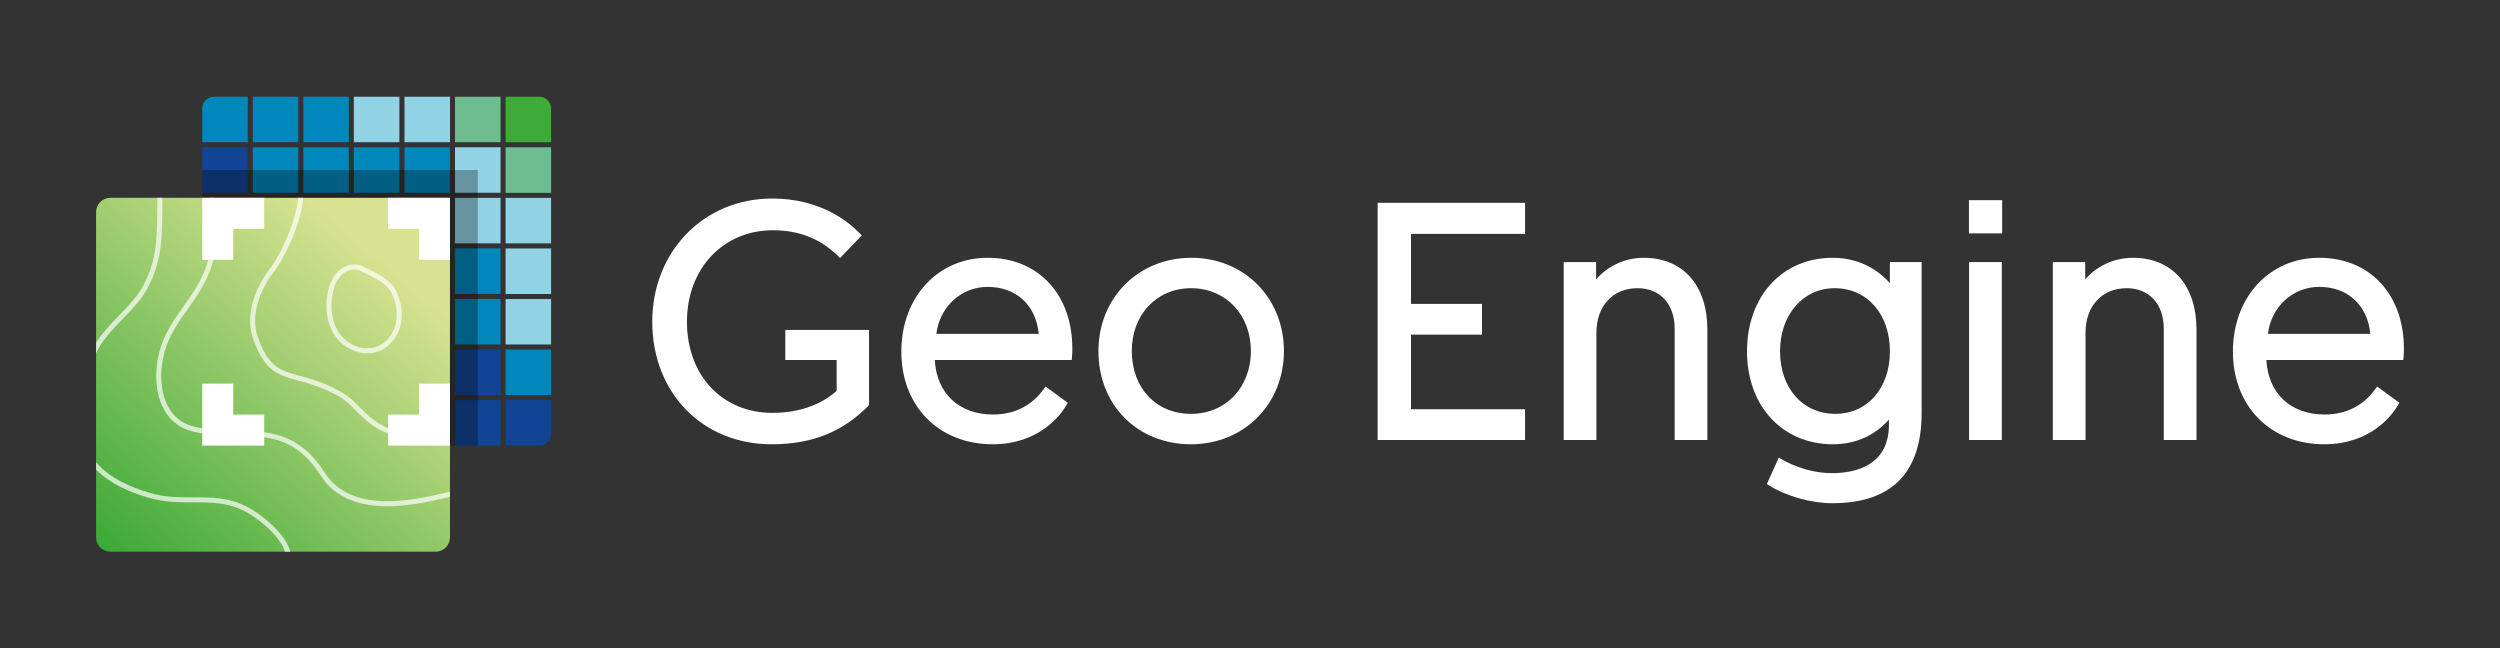 <?xml version="1.0" encoding="UTF-8"?><svg xmlns="http://www.w3.org/2000/svg" width="1920" height="498" xmlns:xlink="http://www.w3.org/1999/xlink" viewBox="0 0 1920 498"><rect x="0" y="0" width="1920" height="498" fill="#333333" stroke="none"/><defs><linearGradient id="b" x1="89.509" y1="427.919" x2="288.052" y2="196.451" gradientUnits="userSpaceOnUse"><stop offset="0" stop-color="#3daa37"/><stop offset="1" stop-color="#d8e290"/></linearGradient></defs><g isolation="isolate"><g id="a"><g><g><g><rect x="194.143" y="74.293" width="34.93" height="34.904" fill="#0087bb"/><rect x="232.983" y="74.293" width="34.904" height="34.904" fill="#0087bb"/><rect x="271.746" y="74.293" width="34.982" height="34.904" fill="#91d2e4"/><rect x="310.637" y="74.293" width="34.955" height="34.904" fill="#91d2e4"/><rect x="349.451" y="74.293" width="34.982" height="34.904" fill="#6dbd90"/><path d="M190.285,74.293v34.904h-34.956v-25.876c0-4.99,4.038-9.028,9.028-9.028h25.928Z" fill="#0087bb"/><rect x="155.329" y="113.107" width="34.956" height="34.93" fill="#114494"/><rect x="194.143" y="113.107" width="34.93" height="34.93" fill="#0087bb"/><rect x="232.983" y="113.107" width="34.904" height="34.93" fill="#0087bb"/><rect x="271.746" y="113.107" width="34.982" height="34.93" fill="#0087bb"/><rect x="310.637" y="113.107" width="34.955" height="34.93" fill="#0087bb"/><rect x="349.451" y="113.107" width="34.982" height="34.93" fill="#91d2e4"/><rect x="349.451" y="151.947" width="34.982" height="34.956" fill="#91d2e4"/><rect x="349.451" y="190.761" width="34.982" height="34.981" fill="#0087bb"/><rect x="349.451" y="229.601" width="34.982" height="34.956" fill="#0087bb"/><rect x="349.451" y="268.415" width="34.982" height="34.981" fill="#114494"/><rect x="349.451" y="307.255" width="34.982" height="34.956" fill="#114494"/><path d="M423.247,83.322v25.928h-34.956v-34.956h25.927c4.99,0,9.028,4.038,9.028,9.028Z" fill="#3eab38"/><path d="M423.247,307.255v25.928c0,4.964-4.038,9.028-9.028,9.028h-25.927v-34.956h34.956Z" fill="#114494"/><rect x="388.291" y="268.467" width="34.956" height="34.93" fill="#0087bb"/><rect x="388.291" y="229.652" width="34.956" height="34.904" fill="#91d2e4"/><rect x="388.291" y="190.813" width="34.956" height="34.981" fill="#91d2e4"/><rect x="388.291" y="151.947" width="34.956" height="34.956" fill="#91d2e4"/><rect x="388.291" y="113.107" width="34.956" height="34.981" fill="#6dbd90"/></g><rect x="155.329" y="130.598" width="211.613" height="211.613" fill="#010101" mix-blend-mode="multiply" opacity=".3"/><g><path d="M345.573,151.931V412.749c0,6.045-4.913,10.957-10.957,10.957H84.755c-6.07,0-10.957-4.913-10.957-10.957V162.889c0-6.045,4.888-10.957,10.957-10.957H345.573Z" fill="url(#b)"/><g opacity=".7"><path d="M304.365,223.695c-4.192-8.848-14.095-13.53-22.841-17.645-1.183-.566-2.34-1.106-3.473-1.672-6.507-3.164-14.121-.103-18.442,4.116-3.961,3.858-6.662,9.491-8.051,16.745-2.444,12.886,.077,25.336,6.893,34.184,5.865,7.614,14.919,11.961,23.664,11.961,3.112,0,6.173-.566,9.054-1.698,8.077-3.189,14.43-10.906,16.565-20.14,1.878-8.076,.669-17.259-3.37-25.85Zm-.386,24.976c-1.852,8.025-7.305,14.687-14.224,17.439-9.285,3.678-21.426-.206-28.242-9.028-6.147-7.974-8.385-19.317-6.147-31.123,1.209-6.456,3.549-11.42,6.945-14.713,2.495-2.444,6.302-4.296,9.954-4.296,1.415,0,2.804,.283,4.116,.9,1.132,.566,2.29,1.106,3.473,1.672,8.179,3.858,17.439,8.231,21.014,15.819,3.678,7.819,4.784,16.102,3.112,23.33Z" fill="#fff"/><path d="M345.571,336.176v3.858c-48.125-.412-60.111-12.501-71.712-24.23-4.373-4.424-8.514-8.617-14.61-11.935-12.218-6.713-22.198-9.414-30.197-11.6-15.536-4.193-25.773-6.971-34.699-32.255-6.533-18.494,2.16-39.483,12.449-52.961,10.623-13.89,21.04-40.1,22.224-55.122h3.858c-1.132,17.079-12.861,44.164-22.996,57.462-9.697,12.681-17.902,32.281-11.909,49.334,8.257,23.381,16.719,25.67,32.075,29.837,8.205,2.212,18.417,4.99,31.046,11.909,6.61,3.601,11.138,8.179,15.51,12.604,11.034,11.163,22.455,22.687,68.959,23.098Z" fill="#fff"/><path d="M345.571,377.691v3.935c-1.414,.283-3.24,.694-5.221,1.158-9.955,2.289-26.005,6.019-42.621,6.019-19.523,0-39.791-5.144-51.624-23.793-18.854-29.734-41.155-30.043-64.741-30.352-11.292-.154-22.97-.309-34.647-3.652-10.108-2.752-17.851-9.543-22.353-19.626-6.842-15.33-5.556-37.374,3.19-54.89,3.961-7.897,8.848-14.79,13.555-21.478,14.044-19.806,27.29-38.531,19.497-83.081h3.935c7.768,45.707-6.482,65.822-20.268,85.319-4.656,6.559-9.44,13.324-13.247,20.963-8.282,16.539-9.543,37.271-3.138,51.572,4.013,9.003,10.88,15.047,19.857,17.491,11.215,3.215,22.635,3.37,33.67,3.524,23.587,.309,47.971,.643,67.957,32.152,20.397,32.152,69.268,20.886,90.103,16.076,2.521-.566,4.553-1.029,6.096-1.338Z" fill="#fff"/><path d="M94.682,244.452c-8.309,8.642-16.899,17.542-20.886,26.853v-8.128c4.682-7.485,11.472-14.533,18.108-21.4,6.147-6.379,11.935-12.372,15.562-18.185,13.324-21.375,13.324-40.306,13.349-68.96v-2.701h3.858v2.701c-.026,28.268-.026,48.691-13.941,70.992-3.833,6.173-9.749,12.321-16.05,18.828Z" fill="#fff"/><path d="M222.827,423.707h-3.961c-2.367-8.874-15.536-22.558-29.786-30.48-13.504-7.485-26.853-7.434-41.026-7.434-9.774,.026-19.832,.026-30.146-2.546-9.877-2.444-30.738-8.977-44.113-22.584v-5.736c12.295,14.97,34.802,22.018,45.039,24.59,9.852,2.444,19.677,2.418,29.194,2.418,14.07-.026,28.551-.051,42.904,7.922,14.353,7.974,29.657,22.841,31.895,33.85Z" fill="#fff"/></g></g><g><polygon points="321.779 151.931 297.986 151.931 297.986 175.725 321.779 175.725 321.779 199.518 345.573 199.518 345.573 175.725 345.573 151.931 321.779 151.931" fill="#fff"/><polygon points="155.329 175.725 155.329 199.518 179.123 199.518 179.123 175.725 202.916 175.725 202.916 151.931 179.123 151.931 155.329 151.931 155.329 175.725" fill="#fff"/><polygon points="321.779 342.211 297.986 342.211 297.986 318.417 321.779 318.417 321.779 294.624 345.573 294.624 345.573 318.417 345.573 342.211 321.779 342.211" fill="#fff"/><polygon points="155.329 318.417 155.329 294.624 179.123 294.624 179.123 318.417 202.916 318.417 202.916 342.211 179.123 342.211 155.329 342.211 155.329 318.417" fill="#fff"/></g></g><g><g><path d="M603.101,276.464h39.447v23.651c-5.109,4.813-20.856,16.977-49.266,16.977-38.686,0-65.706-28.786-65.706-70.004,0-40.709,27.739-70.256,65.957-70.256,19.962,0,36.252,6.38,49.796,19.506l1.854,1.795,16.666-17.307-1.736-1.785c-9.656-9.924-31.208-26.572-67.085-26.572-52.501,0-92.091,40.677-92.091,94.619,0,54.533,38.517,94.113,91.586,94.113,30.833,0,54.395-9.323,74.153-29.339l.741-.752v-57.743h-64.317v23.098Z" fill="#fff"/><path d="M758.529,197.986c-38.414,0-66.296,30.327-66.296,72.112,0,41.863,28.821,71.101,70.089,71.101,36.113,0,52.441-22.837,56.583-29.836l1.191-2.01-17.136-12.52-1.51,2.116c-6.325,8.852-18.201,19.404-38.874,19.404-26.058,0-43.338-16.347-44.639-41.891h105.125l.234-2.316c.176-1.762,.266-3.89,.266-6.325,0-41.771-26.134-69.837-65.033-69.837Zm-39.414,58.414c2.529-20.751,19.04-36.074,39.414-36.074,21.966,0,37.111,14.064,39.218,36.074h-78.632Z" fill="#fff"/><path d="M914.946,197.986c-40.68,0-71.355,30.784-71.355,71.608,0,41.491,29.901,71.606,71.101,71.606,40.68,0,71.355-30.784,71.355-71.606,0-40.823-30.567-71.608-71.101-71.608Zm45.726,71.608c0,27.961-19.336,48.256-45.98,48.256-26.774,0-45.473-19.844-45.473-48.256,0-27.961,19.123-48.256,45.473-48.256,26.644,0,45.98,20.295,45.98,48.256Z" fill="#fff"/></g><g><polygon points="1083.647 256.993 1138.173 256.993 1138.173 233.389 1083.647 233.389 1083.647 179.613 1171.249 179.613 1171.249 155.755 1058.021 155.755 1058.021 337.913 1171.249 337.913 1171.249 314.309 1083.647 314.309 1083.647 256.993" fill="#fff"/><path d="M1262.412,197.986c-15.94,0-28.874,7.562-36.623,16.594v-13.307h-24.868v136.64h25.121v-82.482c0-20.393,12.685-34.094,31.564-34.094,17.332,0,28.533,12.191,28.533,31.059v85.516h25.121v-84.757c0-34.03-18.719-55.17-48.849-55.17Z" fill="#fff"/><path d="M1451.449,217.452c-6.837-7.705-21.03-19.466-43.958-19.466-38.736,0-65.791,29.55-65.791,71.86,0,42.013,27.159,71.354,66.045,71.354,22.248,0,35.955-11.002,42.946-18.94v3.978c0,32.305-27.382,37.129-43.704,37.129-19.856,0-35.455-8.753-38.379-10.507l-2.479-1.487-9.196,20.365,1.912,1.189c13.218,8.224,32.215,13.538,48.394,13.538,45.503,0,68.574-23.327,68.574-69.332v-115.861h-24.363v16.179Zm-42.441,3.886c24.988,0,42.441,19.947,42.441,48.508,0,28.264-17.244,48.003-41.933,48.003-24.988,0-42.441-19.74-42.441-48.003,0-28.108,17.636-48.508,41.933-48.508Z" fill="#fff"/><rect x="1512.254" y="201.273" width="25.121" height="136.64" fill="#fff"/><path d="M1638.057,197.986c-15.94,0-28.874,7.562-36.623,16.594v-13.307h-24.868v136.64h25.121v-82.482c0-20.393,12.685-34.094,31.564-34.094,17.332,0,28.533,12.191,28.533,31.059v85.516h25.121v-84.757c0-34.03-18.719-55.17-48.849-55.17Z" fill="#fff"/><path d="M1781.172,197.986c-38.414,0-66.296,30.327-66.296,72.112,0,41.863,28.821,71.101,70.089,71.101,36.113,0,52.441-22.837,56.583-29.836l1.191-2.01-17.136-12.52-1.51,2.116c-6.325,8.852-18.201,19.404-38.874,19.404-26.058,0-43.338-16.347-44.639-41.891h105.125l.234-2.316c.176-1.762,.266-3.89,.266-6.325,0-41.771-26.134-69.837-65.033-69.837Zm-39.414,58.414c2.529-20.751,19.04-36.074,39.414-36.074,21.966,0,37.111,14.064,39.218,36.074h-78.632Z" fill="#fff"/><rect x="1512.15" y="153.733" width="25.504" height="25.504" fill="#fff"/></g></g></g></g></g></svg>